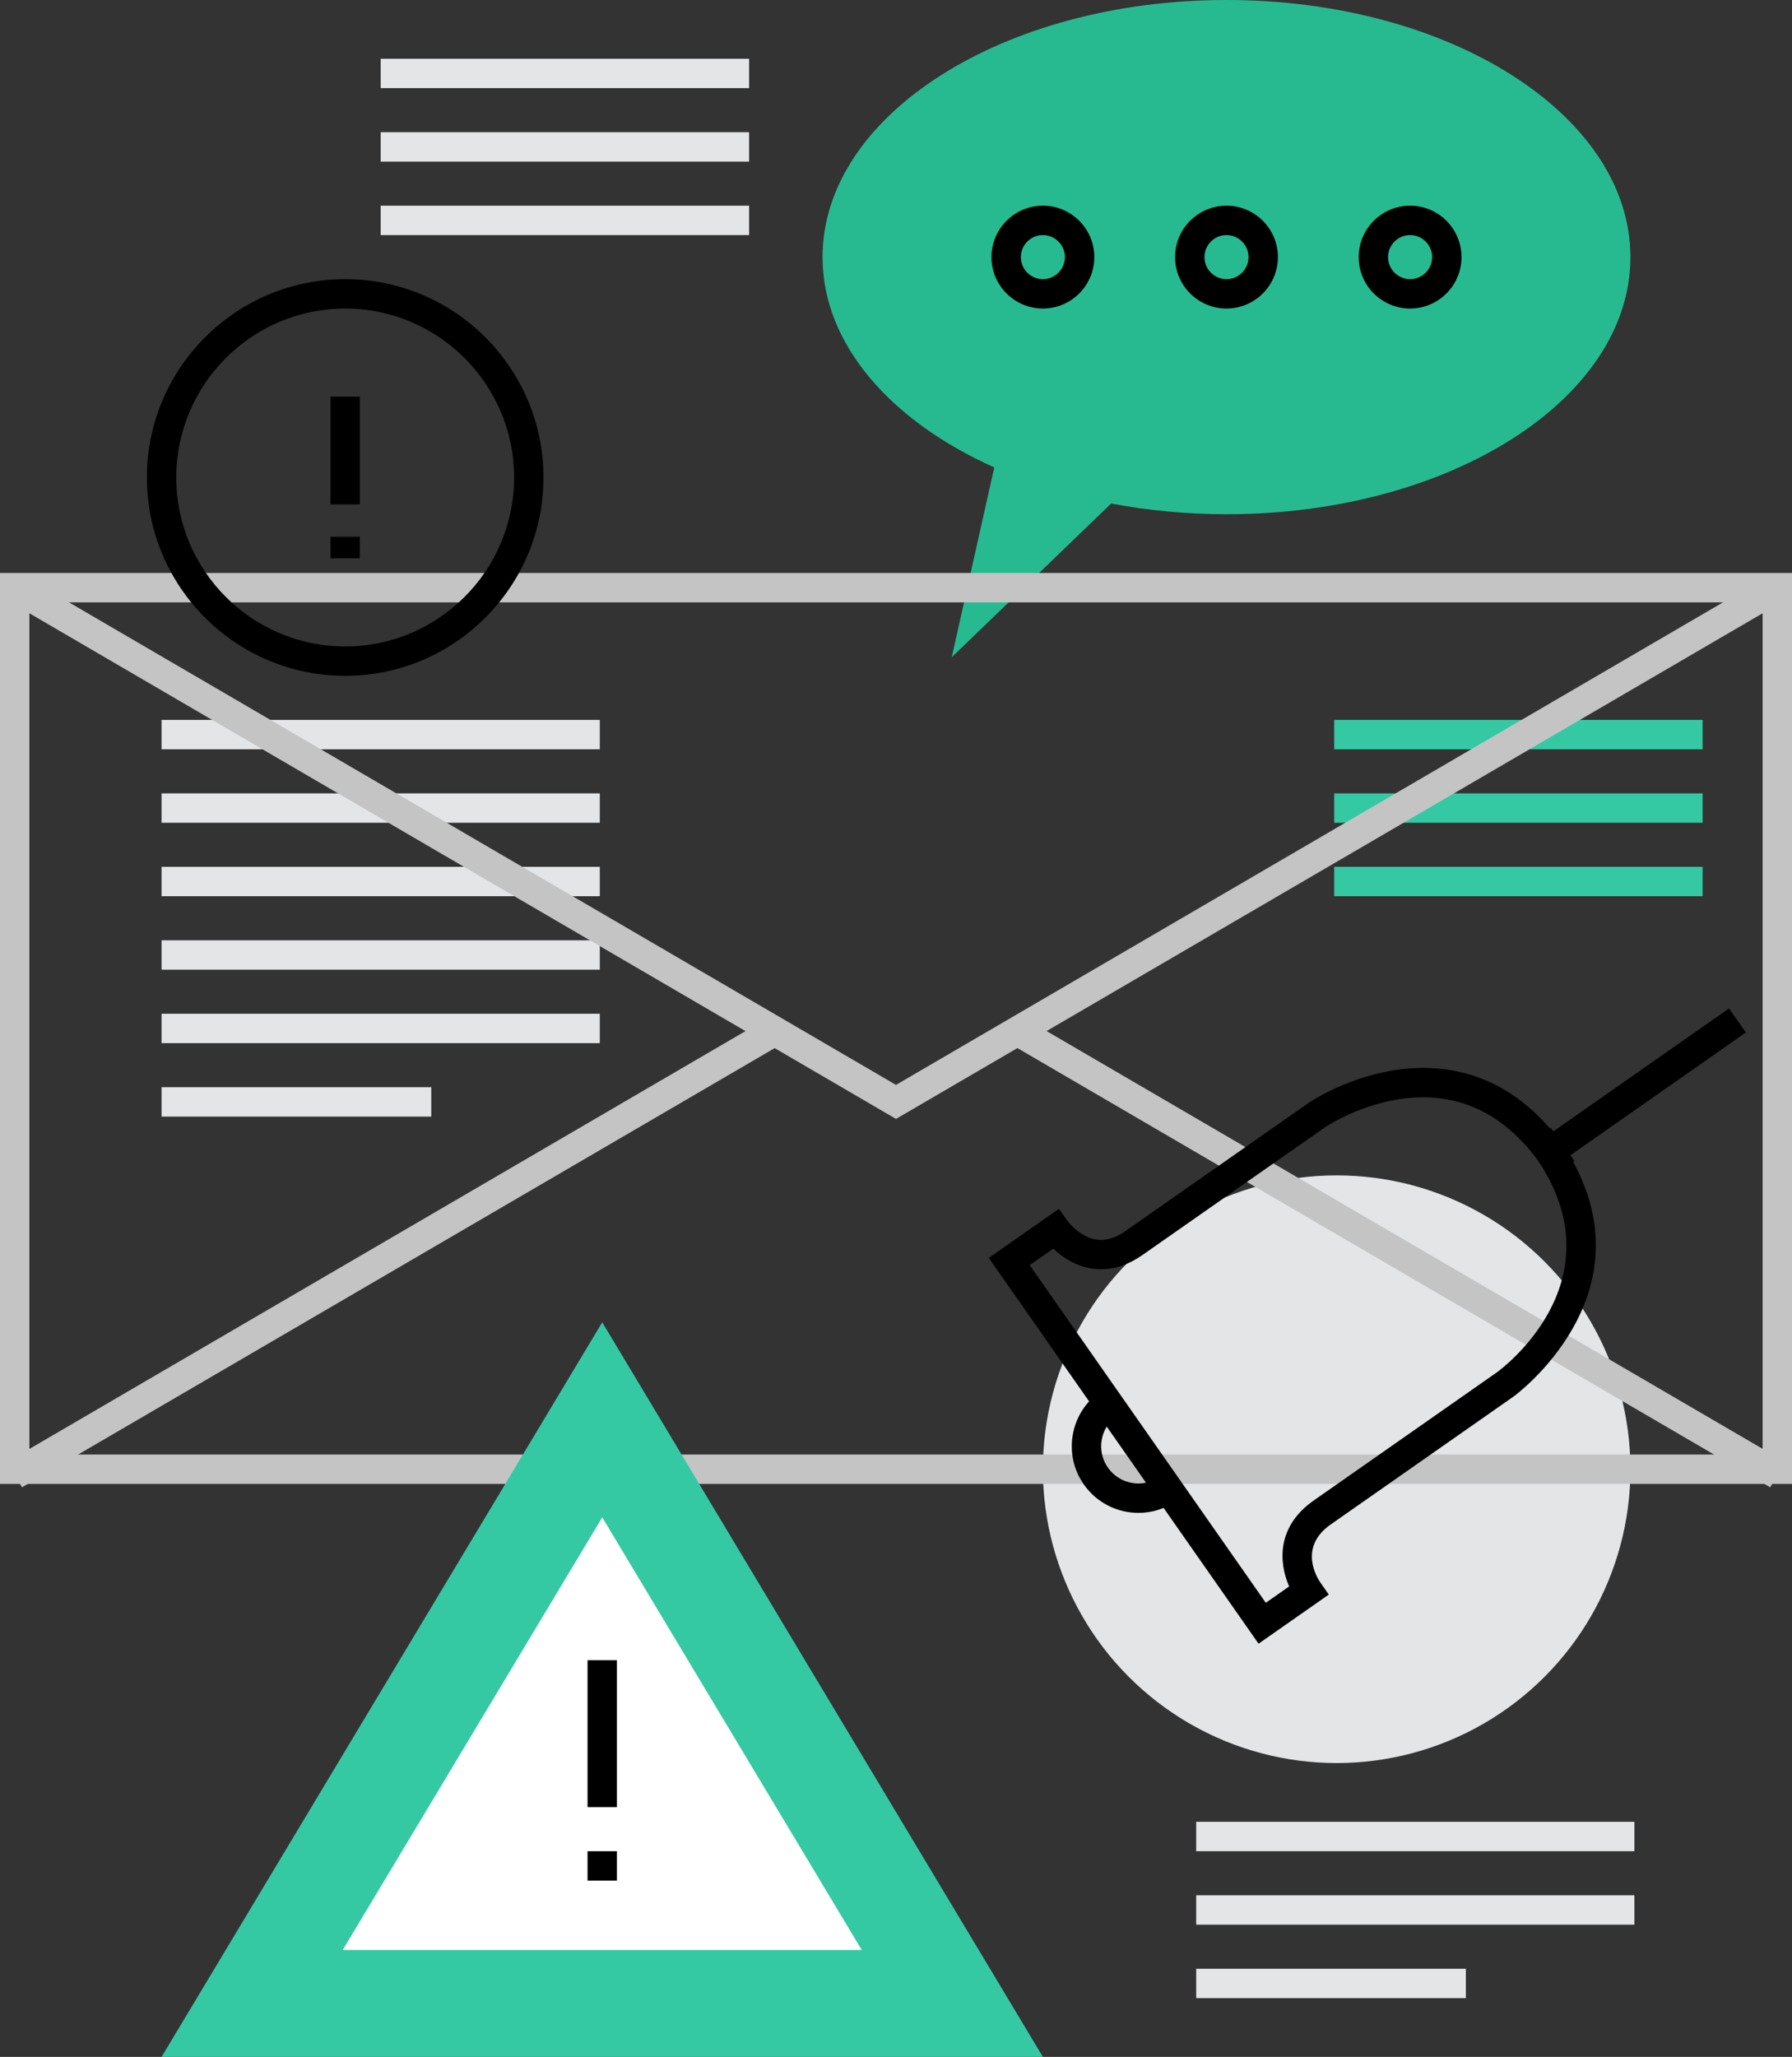 <?xml version="1.0" encoding="iso-8859-1"?>
<!-- Generator: Adobe Illustrator 17.0.0, SVG Export Plug-In . SVG Version: 6.00 Build 0)  -->
<!DOCTYPE svg PUBLIC "-//W3C//DTD SVG 1.1//EN" "http://www.w3.org/Graphics/SVG/1.1/DTD/svg11.dtd">
<svg version="1.1" id="alert_massage" xmlns="http://www.w3.org/2000/svg" xmlns:xlink="http://www.w3.org/1999/xlink" x="0px"
	 y="0px" width="122px" height="140px" viewBox="0 0 122 140" style="enable-background:new 0 0 122 140;" xml:space="preserve">
<rect x="0" y="0" width="122" height="140" fill="#333333" stroke="none"/>
<g id="alert_massage_1_">
	<g>
		<g>
			<rect x="90.833" y="49" style="fill:#34C9A2;" width="25.083" height="2"/>
		</g>
		<g>
			<rect x="90.833" y="54" style="fill:#34C9A2;" width="25.083" height="2"/>
		</g>
		<g>
			<rect x="90.833" y="59" style="fill:#34C9A2;" width="25.083" height="2"/>
		</g>
	</g>
	<g>
		<circle style="fill:#E4E5E7;" cx="91" cy="100" r="20"/>
	</g>
	<g>
		<path style="fill:#27BA90;" d="M83.5,0C68.312,0,56,7.835,56,17.5c0,5.919,4.623,11.147,11.69,14.315L64.797,44.73l10.851-10.459
			C78.136,34.743,80.77,35,83.5,35c15.188,0,27.5-7.835,27.5-17.5S98.687,0,83.5,0z"/>
	</g>
	<g>
		<g>
			<rect x="11" y="49" style="fill:#E4E5E7;" width="29.834" height="2"/>
		</g>
		<g>
			<rect x="11" y="54" style="fill:#E4E5E7;" width="29.834" height="2"/>
		</g>
		<g>
			<rect x="11" y="59" style="fill:#E4E5E7;" width="29.834" height="2"/>
		</g>
		<g>
			<rect x="11" y="64" style="fill:#E4E5E7;" width="29.834" height="2"/>
		</g>
		<g>
			<rect x="11" y="69" style="fill:#E4E5E7;" width="29.834" height="2"/>
		</g>
		<g>
			<rect x="11" y="74" style="fill:#E4E5E7;" width="18.359" height="2"/>
		</g>
	</g>
	<g>
		<g>
			<rect x="81.437" y="124" style="fill:#E4E5E7;" width="29.834" height="2"/>
		</g>
		<g>
			<rect x="81.437" y="129" style="fill:#E4E5E7;" width="29.834" height="2"/>
		</g>
		<g>
			<rect x="81.437" y="134" style="fill:#E4E5E7;" width="18.359" height="2"/>
		</g>
	</g>
	<g>
		<g>
			<path style="fill:#C4C4C4;" d="M122,101H0V39h122V101z M2,99h118V41H2V99z"/>
		</g>
		<g>
			<polygon style="fill:#C4C4C4;" points="61,76.158 0.496,40.864 1.504,39.136 61,73.842 120.496,39.136 121.504,40.864 			"/>
		</g>
		<g>
			
				<rect x="25.857" y="55.315" transform="matrix(0.504 0.864 -0.864 0.504 86.975 19.109)" style="fill:#C4C4C4;" width="2.001" height="59.87"/>
		</g>
		<g>
			
				<rect x="65.209" y="84.25" transform="matrix(0.864 0.504 -0.504 0.864 55.918 -36.328)" style="fill:#C4C4C4;" width="59.869" height="2"/>
		</g>
	</g>
	<g>
		<polygon style="fill:#34C9A2;" points="11,140 41,90 71,140 		"/>
	</g>
	<g>
		<polygon style="fill:#FFFFFF;" points="23.333,132.723 41,103.277 58.667,132.723 		"/>
	</g>
	<g>
		<g>
			<rect x="40" y="113" width="2" height="10"/>
		</g>
		<g>
			<rect x="40" y="126" width="2" height="2"/>
		</g>
	</g>
	<g>
		<g>
			<rect x="22.5" y="27" width="2" height="7.333"/>
		</g>
		<g>
			<rect x="22.5" y="36.533" width="2" height="1.467"/>
		</g>
	</g>
	<g>
		<path d="M71,21c-1.93,0-3.5-1.57-3.5-3.5S69.07,14,71,14s3.5,1.57,3.5,3.5S72.93,21,71,21z M71,16c-0.827,0-1.5,0.673-1.5,1.5
			S70.173,19,71,19s1.5-0.673,1.5-1.5S71.827,16,71,16z"/>
	</g>
	<g>
		<path d="M83.5,21c-1.93,0-3.5-1.57-3.5-3.5s1.57-3.5,3.5-3.5s3.5,1.57,3.5,3.5S85.43,21,83.5,21z M83.5,16
			c-0.827,0-1.5,0.673-1.5,1.5s0.673,1.5,1.5,1.5s1.5-0.673,1.5-1.5S84.327,16,83.5,16z"/>
	</g>
	<g>
		<path d="M96,21c-1.93,0-3.5-1.57-3.5-3.5S94.07,14,96,14s3.5,1.57,3.5,3.5S97.93,21,96,21z M96,16c-0.827,0-1.5,0.673-1.5,1.5
			S95.173,19,96,19s1.5-0.673,1.5-1.5S96.827,16,96,16z"/>
	</g>
	<g>
		<path d="M23.5,46C16.056,46,10,39.944,10,32.5S16.056,19,23.5,19S37,25.056,37,32.5S30.944,46,23.5,46z M23.5,21
			C17.159,21,12,26.159,12,32.5S17.159,44,23.5,44S35,38.841,35,32.5S29.841,21,23.5,21z"/>
	</g>
	<g>
		<g>
			<path d="M85.683,111.876L67.317,85.619l4.781-3.345l0.573,0.82c0.006,0.008,0.946,1.298,2.29,1.298c0.53,0,1.088-0.202,1.657-0.6
				l12.467-8.72c0.152-0.104,3.545-2.385,7.798-2.385c3.361,0,6.264,1.385,8.638,4.12l0.059-0.038l0.57,0.771
				c0.057,0.082,0.108,0.163,0.16,0.244l0.108,0.154c0.058,0.074,0.114,0.149,0.171,0.229l0.602,0.856l-0.09,0.058
				c5.066,9.273-3.942,15.89-4.037,15.958l-12.475,8.726c-2.258,1.579-0.864,3.711-0.698,3.948l0.573,0.819L85.683,111.876z
				 M70.103,86.111l16.072,22.98l1.591-1.112c-0.69-1.58-0.902-4.049,1.678-5.854l12.465-8.719
				c0.323-0.233,8.116-6.001,2.996-14.117l-0.386-0.551c-2.077-2.688-4.646-4.051-7.635-4.051c-3.643,0-6.632,2.01-6.661,2.03
				L77.766,85.43c-0.912,0.638-1.855,0.961-2.804,0.961c-1.473,0-2.597-0.78-3.258-1.401L70.103,86.111z"/>
		</g>
		<g>
			<rect x="110.916" y="66.195" transform="matrix(0.573 0.819 -0.819 0.573 108.371 -60.133)" width="2" height="15.561"/>
		</g>
		<g>
			<path d="M77.512,102.972c-0.265,0-0.532-0.023-0.799-0.07c-1.192-0.211-2.231-0.874-2.926-1.866s-0.961-2.196-0.75-3.389
				s0.874-2.231,1.867-2.926l1.146,1.639c-0.556,0.389-0.926,0.969-1.044,1.636c-0.118,0.666,0.031,1.339,0.419,1.894
				c0.389,0.555,0.969,0.925,1.636,1.043c0.662,0.116,1.338-0.03,1.894-0.419l1.146,1.639
				C79.331,102.691,78.433,102.972,77.512,102.972z"/>
		</g>
	</g>
	<g>
		<g>
			<rect x="25.917" y="4" style="fill:#E4E5E7;" width="25.083" height="2"/>
		</g>
		<g>
			<rect x="25.917" y="9" style="fill:#E4E5E7;" width="25.083" height="2"/>
		</g>
		<g>
			<rect x="25.917" y="14" style="fill:#E4E5E7;" width="25.083" height="2"/>
		</g>
	</g>
</g>
</svg>
